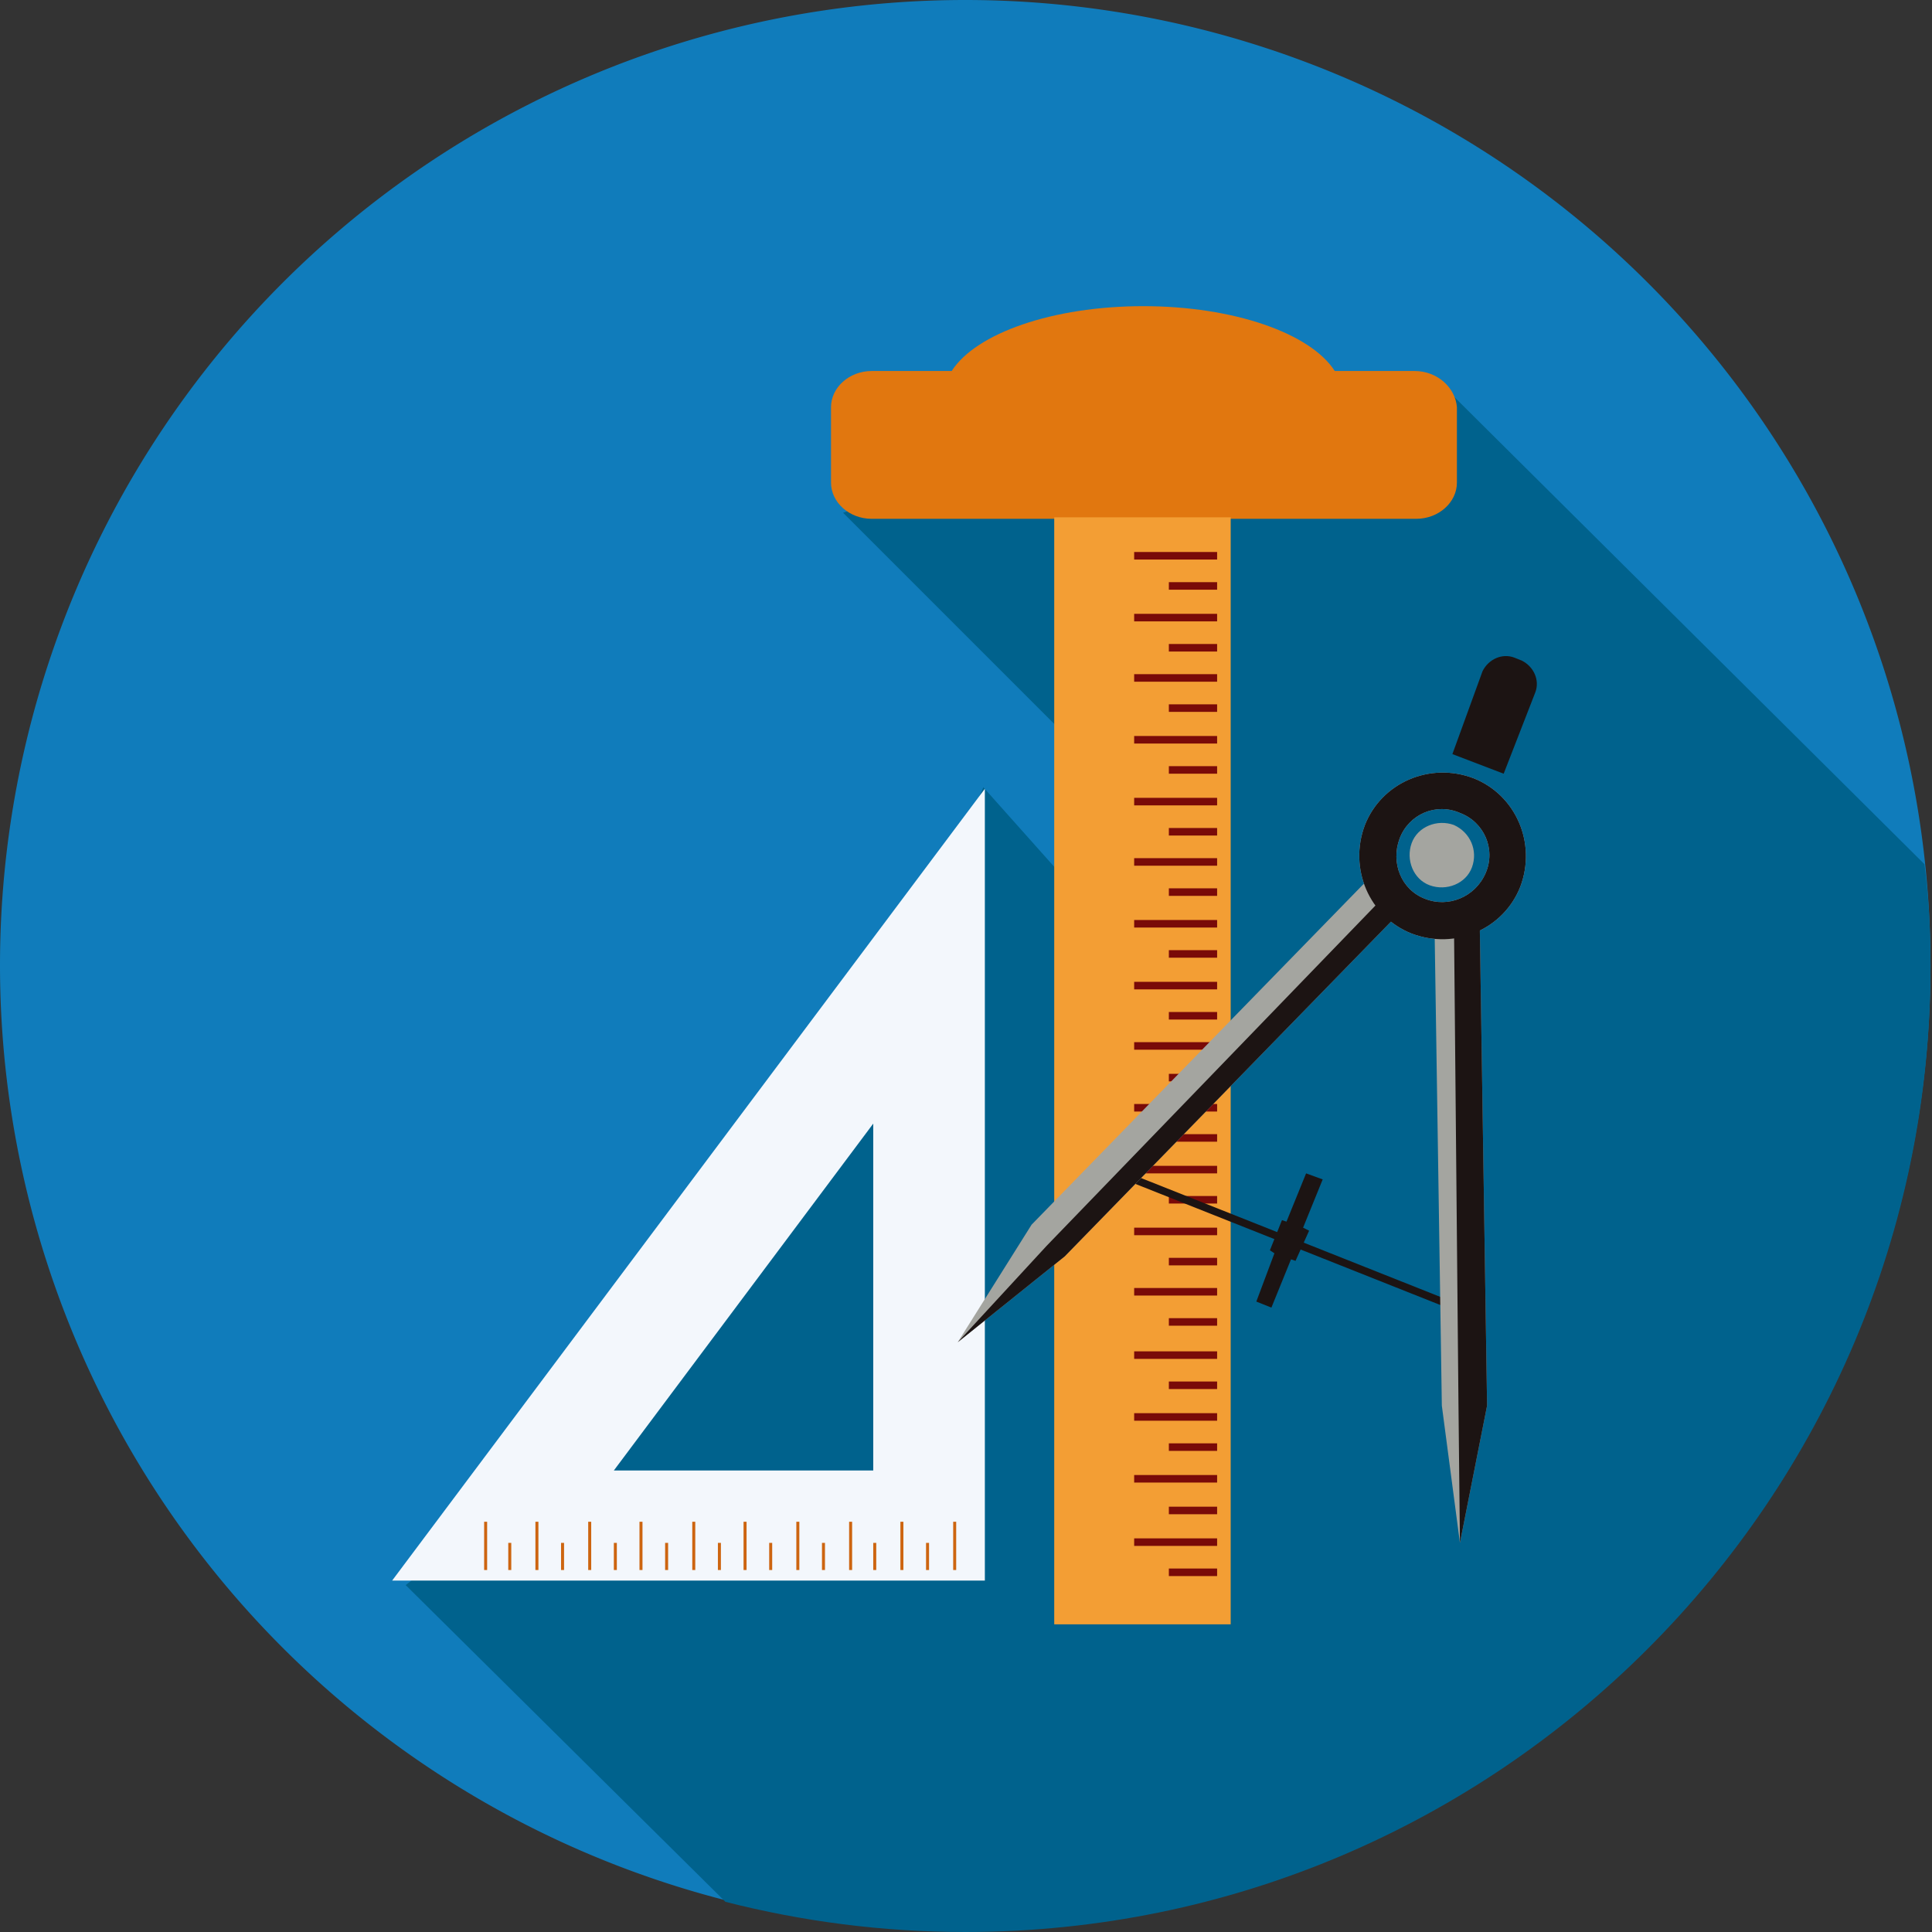 <svg t="1760593085883" class="icon" viewBox="0 0 1024 1024" version="1.1" xmlns="http://www.w3.org/2000/svg" p-id="57751" width="64" height="64"><rect x="0" y="0" width="1024" height="1024" fill="#333333" stroke="none"/><path d="M511.6 511.6m-511.6 0a511.6 511.6 0 1 0 1023.201 0 511.6 511.6 0 1 0-1023.201 0Z" fill="#107CBB" p-id="57752"></path><path d="M765.802 205.44L747.416 223.825l-176.662 2.398L446.851 271.788l126.301 126.301 7.194 85.533-59.154-66.348-36.771 83.934L239.813 820.159l-24.781 19.984 169.468 167.869c40.768 10.392 83.135 15.988 127.101 15.988 282.18 0 511.6-229.421 511.6-511.6 0-18.386-0.799-35.972-3.198-54.358L765.802 205.44z" fill="#00628D" p-id="57753"></path><path d="M207.838 837.746h314.155V418.073L207.838 837.746z m117.508-58.354l137.493-183.856v183.856H325.346z" fill="#F3F7FC" p-id="57754"></path><path d="M256.6 806.57h1.599v25.58h-1.599zM269.39 817.761h1.599v14.389h-1.599zM283.778 806.57h1.599v25.58h-1.599zM297.368 817.761h1.599v14.389h-1.599zM311.756 806.57h1.599v25.58H311.756zM325.346 817.761h1.599v14.389h-1.599zM338.935 806.57h1.599v25.58h-1.599zM352.525 817.761h1.599v14.389h-1.599zM366.913 806.57h1.599v25.58h-1.599zM380.503 817.761h1.599v14.389h-1.599zM394.092 806.57h1.599v25.58h-1.599zM407.681 817.761h1.599v14.389H407.681zM422.07 806.57h1.599v25.58h-1.599zM435.66 817.761h1.599v14.389h-1.599zM450.048 806.57h1.599v25.58h-1.599zM462.838 817.761h1.599v14.389h-1.599zM477.227 806.57h1.599v25.58h-1.599zM490.817 817.761h1.599v14.389h-1.599zM505.205 806.57h1.599v25.58h-1.599z" fill="#CD6510" p-id="57755"></path><path d="M749.814 196.646h-42.367c-12.79-19.984-53.558-34.373-101.521-34.373-47.963 0-88.731 14.389-101.521 34.373h-42.367c-11.991 0-21.583 8.793-21.583 19.185v39.969c0 10.392 9.593 19.185 21.583 19.185h288.575c11.991 0 21.583-8.793 21.583-19.185v-39.969c-0.799-10.392-10.392-19.185-22.383-19.185z" fill="#E1770F" p-id="57756"></path><path d="M558.763 274.186h93.527v586.742H558.763z" fill="#F39E34" p-id="57757"></path><path d="M601.13 292.571h43.966v3.997h-43.966zM619.516 308.559h25.58v3.997h-25.58zM601.13 325.346h43.966v3.997h-43.966zM619.516 341.333h25.58v3.997h-25.58zM601.13 357.321h43.966v3.997h-43.966zM619.516 373.308h25.58v3.997h-25.58zM601.13 390.095h43.966v3.997h-43.966zM619.516 406.083h25.58v3.997h-25.58zM601.13 422.87h43.966v3.997h-43.966zM619.516 438.857h25.58v3.997h-25.58zM601.13 454.845h43.966v3.997h-43.966zM619.516 470.832h25.58v3.997h-25.58zM601.13 487.619h43.966v3.997h-43.966zM619.516 503.607h25.58v3.997h-25.58zM601.13 520.393h43.966v3.997h-43.966zM619.516 536.381h25.58v3.997h-25.58zM601.13 552.368h43.966v3.997h-43.966zM619.516 569.155h25.58v3.997h-25.58zM601.13 585.143h43.966v3.997h-43.966zM619.516 601.13h25.58v3.997h-25.58zM601.13 617.917h43.966v3.997h-43.966zM619.516 633.905h25.58v3.997h-25.58zM601.13 650.692h43.966v3.997h-43.966zM619.516 666.679h25.58v3.997h-25.58zM601.13 682.667h43.966v3.997h-43.966zM619.516 698.654h25.58v3.997h-25.58zM601.13 716.24h43.966v3.997h-43.966zM619.516 732.228h25.58v3.997h-25.58zM601.13 749.015h43.966v3.997h-43.966zM619.516 765.002h25.58v3.997h-25.58zM601.13 781.789h43.966v3.997h-43.966zM619.516 798.576h25.58v3.997h-25.58zM601.13 815.363h43.966v3.997h-43.966zM619.516 831.351h25.58v3.997h-25.58z" fill="#790A08" p-id="57758"></path><path d="M693.858 652.29l-3.198-1.599 10.392-25.58-8.793-3.198-10.392 25.58-2.398-0.799-6.395 15.988 2.398 1.599-9.593 25.58 7.994 3.198 10.392-25.58 2.398 0.799z" fill="#1C1413" p-id="57759"></path><path d="M595.071 624.832l1.479-3.717 173.848 69.042-1.479 3.717z" fill="#1C1413" p-id="57760"></path><path d="M780.99 412.478c-23.182-8.793-48.762 2.398-57.555 24.781-8.793 23.182 2.398 48.762 24.781 57.555 23.182 8.793 48.762-2.398 57.555-24.781 8.793-23.182-2.398-48.762-24.781-57.555z m-25.58 63.95c-12.79-4.796-18.386-19.185-13.589-31.975 4.796-12.79 19.185-19.185 31.975-13.589 12.79 4.796 19.185 19.185 13.589 31.975s-19.984 18.386-31.975 13.589z" fill="#9ED8F5" p-id="57761"></path><path d="M764.203 745.018l9.593 72.743 14.389-72.743-3.997-262.195h-23.981z" fill="#A4A5A0" p-id="57762"></path><path d="M772.996 741.82l0.799 75.941 14.389-72.743-3.997-262.195-13.589 2.398z" fill="#1C1413" p-id="57763"></path><path d="M564.359 665.88L507.603 711.444l39.169-62.351 183.057-187.853 17.586 16.787z" fill="#A4A5A0" p-id="57764"></path><path d="M564.359 665.88L507.603 711.444l47.163-51.16 183.057-189.452 9.593 7.194z" fill="#1C1413" p-id="57765"></path><path d="M780.99 412.478c-23.182-8.793-48.762 2.398-57.555 24.781-8.793 23.182 2.398 48.762 24.781 57.555 23.182 8.793 48.762-2.398 57.555-24.781 8.793-23.182-2.398-48.762-24.781-57.555z m-25.58 63.95c-12.79-4.796-18.386-19.185-13.589-31.975 4.796-12.79 19.185-19.185 31.975-13.589 12.79 4.796 19.185 19.185 13.589 31.975s-19.984 18.386-31.975 13.589z" fill="#1C1413" p-id="57766"></path><path d="M780.19 459.641c-3.198 8.793-13.589 12.79-22.383 9.593-8.793-3.198-12.79-13.589-9.593-22.383 3.198-8.793 13.589-12.79 22.383-9.593 8.793 3.997 12.79 13.589 9.593 22.383z" fill="#A4A5A0" p-id="57767"></path><path d="M796.977 410.08l16.787-43.166c2.398-6.395-0.799-13.589-7.194-16.787l-3.997-1.599c-6.395-2.398-13.589 0.799-16.787 7.194l-15.988 43.966 27.179 10.392z" fill="#1C1413" p-id="57768"></path></svg>